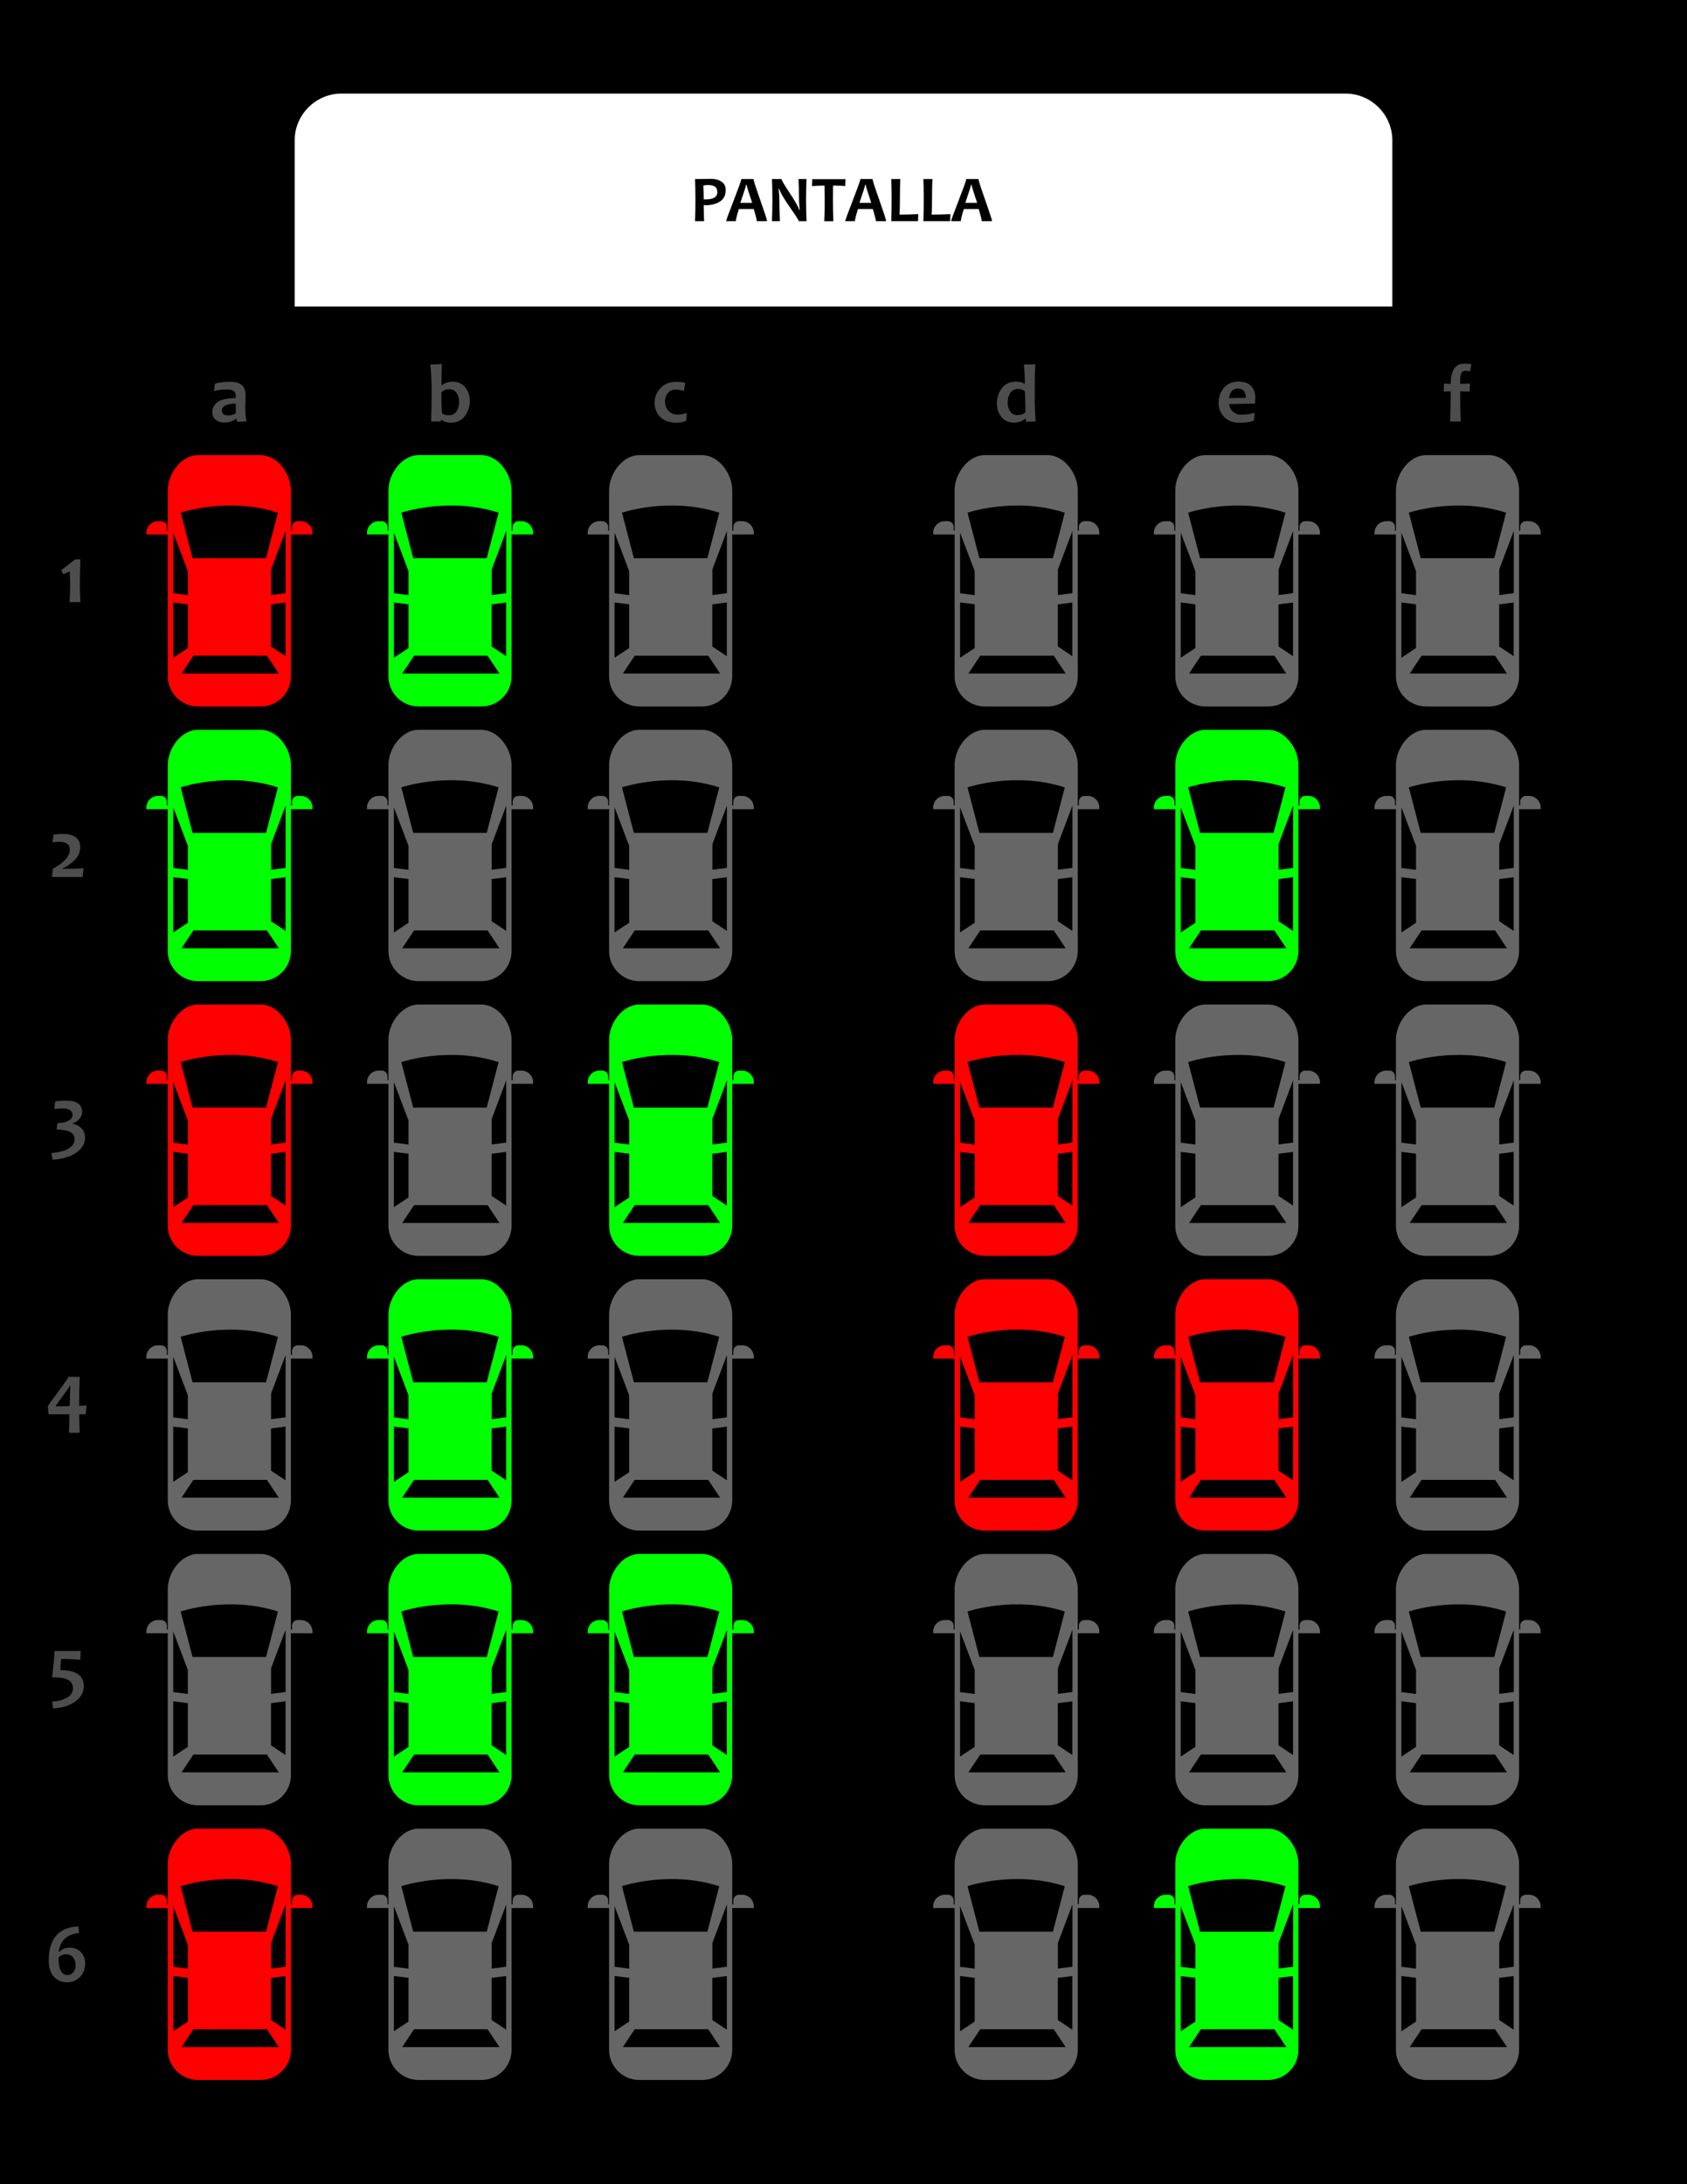 <?xml version="1.0" encoding="UTF-8"?>
<!DOCTYPE svg PUBLIC "-//W3C//DTD SVG 1.1//EN" "http://www.w3.org/Graphics/SVG/1.1/DTD/svg11.dtd">
<!-- Creator: CorelDRAW 2017 -->
<svg xmlns="http://www.w3.org/2000/svg" xml:space="preserve" width="215.9mm" height="279.4mm" version="1.1" style="shape-rendering:geometricPrecision; text-rendering:geometricPrecision; image-rendering:optimizeQuality; fill-rule:evenodd; clip-rule:evenodd"
viewBox="0 0 21590 27940"
 xmlns:xlink="http://www.w3.org/1999/xlink">
 <defs>
  <style type="text/css">
   <![CDATA[
    .fil0 {fill:black}
    .fil5 {fill:lime}
    .fil5:hover{fill:#79FC79}
    .fil1 {fill:white}
    .fil6 {fill:#666666}
    .fil6:hover{fill:#FFFFFF}
    .fil4 {fill:red}
    .fil4:hover{fill:#FF7F7F}
    .fil2 {fill:black;fill-rule:nonzero}
    .fil3 {fill:#4D4D4D;fill-rule:nonzero}
   ]]>
  </style>
 </defs>
 <g id="Capa_x0020_1">
  <rect id="Fondo" class="fil0" width="21590" height="27940"/>
  <path id="Marco_x0020_Pantalla_x0020_" class="fil1" d="M4371 1197l12848 0c330,0 600,270 600,600l0 2123 -14048 0 0 -2123c0,-330 270,-600 600,-600z"/>
  <path id="Texto_x0020_Pantalla" class="fil2" d="M9287 2432c0,66 -24,114 -73,146 -49,31 -109,47 -180,47 -13,0 -22,0 -28,-1 0,52 2,120 5,205l-116 0c4,-80 5,-173 5,-282 0,-99 -2,-185 -5,-257l72 0c10,0 30,0 59,-1 29,-1 54,-1 75,-1 52,0 97,12 133,36 36,24 54,60 54,108zm-107 23c0,-59 -39,-88 -117,-88 -19,0 -40,2 -62,6 3,52 5,111 5,177 7,0 15,1 24,1 101,0 151,-32 151,-95z"/>
  <path id="1" class="fil2" d="M9817 2829l-132 0c0,-18 -13,-70 -38,-155l-191 0c-26,84 -39,135 -39,155l-124 0c0,-11 32,-99 97,-265 64,-166 97,-257 97,-274l156 0c0,16 29,106 87,270 58,164 87,254 87,269zm-191 -234c-47,-142 -71,-219 -71,-231l-7 0c0,11 -24,88 -73,231l151 0z"/>
  <path id="2" class="fil2" d="M10324 2829l-102 0c0,-11 -38,-71 -114,-179 -79,-114 -125,-192 -136,-234l-7 0c7,60 10,115 10,164 0,68 2,151 6,249l-102 0c4,-86 6,-179 6,-282 0,-101 -2,-186 -6,-257l123 0c0,15 34,73 102,175 72,108 114,182 125,220l6 0c-7,-61 -10,-117 -10,-165 0,-75 -2,-151 -6,-230l103 0c-4,68 -6,154 -6,257 0,104 2,197 6,282z"/>
  <path id="3" class="fil2" d="M10820 2291l-3 89c-55,-4 -107,-6 -156,-6 -1,52 -1,110 -1,174 0,99 2,193 5,282l-116 0c4,-88 5,-181 5,-282 0,-63 -1,-121 -2,-174 -39,0 -92,2 -160,7l3 -89 424 0z"/>
  <path id="4" class="fil2" d="M11341 2829l-132 0c0,-18 -13,-70 -38,-155l-191 0c-26,84 -39,135 -39,155l-124 0c0,-11 32,-99 97,-265 64,-166 97,-257 97,-274l156 0c0,16 29,106 87,270 58,164 87,254 87,269zm-191 -234c-47,-142 -71,-219 -71,-231l-7 0c0,11 -24,88 -73,231l151 0z"/>
  <path id="5" class="fil2" d="M11752 2739l-3 90 -343 0c3,-75 5,-168 5,-282 0,-104 -2,-189 -5,-257l116 0c-3,63 -5,148 -5,257 0,83 -2,149 -5,198 76,0 156,-2 241,-6z"/>
  <path id="6" class="fil2" d="M12163 2739l-3 90 -343 0c3,-75 5,-168 5,-282 0,-104 -2,-189 -5,-257l116 0c-3,63 -5,148 -5,257 0,83 -2,149 -5,198 76,0 156,-2 241,-6z"/>
  <path id="7" class="fil2" d="M12696 2829l-132 0c0,-18 -13,-70 -38,-155l-191 0c-26,84 -39,135 -39,155l-124 0c0,-11 32,-99 97,-265 64,-166 97,-257 97,-274l156 0c0,16 29,106 87,270 58,164 87,254 87,269zm-191 -234c-47,-142 -71,-219 -71,-231l-7 0c0,11 -24,88 -73,231l151 0z"/>
  <path id="Letra_x0020_a" class="fil3" d="M3157 5391l-122 4c-6,-15 -8,-28 -8,-39l-7 0c-38,32 -89,49 -153,49 -43,0 -79,-12 -107,-36 -29,-24 -43,-56 -43,-95 0,-52 22,-95 66,-129 44,-34 122,-51 233,-53 1,-6 1,-12 1,-18 0,-37 -9,-62 -27,-74 -18,-12 -51,-18 -99,-18 -52,0 -103,7 -152,21l11 -95c47,-16 113,-24 198,-24 62,0 111,13 144,39 34,26 51,72 51,137 0,14 -1,41 -2,79 -1,38 -2,64 -2,77 0,71 5,130 17,175zm-138 -107c-2,-47 -3,-87 -3,-120 -117,0 -176,30 -176,89 0,41 26,61 78,61 41,0 74,-10 102,-30z"/>
  <path id="Letra_x0020_b" class="fil3" d="M6013 5125c0,75 -21,140 -64,197 -43,57 -101,85 -176,85 -55,0 -94,-12 -117,-35l-7 0 -10 20 -122 0c5,-121 7,-249 7,-384 0,-127 -6,-241 -17,-343l148 -8c-4,80 -5,171 -5,272l6 0c35,-31 82,-46 141,-46 66,0 119,24 157,72 39,48 58,104 58,170zm-137 13c0,-43 -11,-80 -33,-112 -22,-32 -52,-47 -90,-47 -47,0 -82,14 -104,42 0,118 2,207 8,266 22,17 50,25 84,25 46,0 80,-17 102,-51 22,-34 33,-75 33,-123z"/>
  <path id="Letra_x0020_c" class="fil3" d="M8791 5283l-9 99c-31,17 -74,25 -128,25 -89,0 -157,-25 -205,-74 -48,-50 -72,-109 -72,-179 0,-72 25,-135 75,-189 50,-54 118,-81 205,-81 42,0 80,5 113,14l-18 105c-32,-13 -67,-20 -106,-20 -42,0 -75,15 -99,44 -24,29 -36,66 -36,109 0,47 14,86 43,119 29,32 69,49 122,49 31,0 69,-7 114,-21z"/>
  <path id="Letra_x0020_d" class="fil3" d="M13253 5391l-122 4c-2,-12 -4,-25 -4,-38l-8 0c-38,33 -86,49 -145,49 -66,0 -119,-24 -158,-72 -39,-48 -58,-105 -58,-171 0,-76 21,-141 64,-197 42,-56 101,-84 177,-84 49,0 86,9 110,27l7 0c0,-81 -4,-163 -12,-245l146 -4c-5,80 -8,196 -8,346 0,153 4,281 11,384zm-130 -117c0,-110 -2,-201 -8,-273 -24,-17 -52,-25 -85,-25 -46,0 -79,17 -101,51 -22,34 -33,75 -33,124 0,43 11,81 32,112 21,32 51,47 89,47 51,0 86,-12 106,-37z"/>
  <path id="Letra_x0020_e" class="fil3" d="M16065 5094c0,17 -1,40 -3,69l-333 6c5,39 22,71 50,97 29,26 66,39 113,39 52,0 107,-8 165,-23l-10 100c-48,17 -107,26 -177,26 -89,0 -157,-25 -204,-75 -47,-50 -71,-110 -71,-180 0,-73 23,-137 67,-191 45,-54 107,-81 188,-81 73,0 127,20 163,59 36,40 53,91 53,155zm-121 -5c0,-79 -34,-119 -101,-119 -64,0 -103,41 -115,123l216 -4z"/>
  <path id="Letra_x0020_f" class="fil3" d="M18831 4659l-19 92c-20,-5 -40,-7 -61,-7 -25,0 -42,11 -51,34 -9,23 -14,67 -14,132 31,0 73,-1 127,-4l-4 103c-54,-2 -95,-3 -122,-3 0,130 2,259 8,386l-137 0c5,-126 8,-255 8,-386 -20,0 -50,1 -90,3l4 -102c37,2 65,4 86,4 0,-173 58,-260 175,-260 35,0 65,3 90,9z"/>
  <path id="numero_x0020_1" class="fil3" d="M1029 7702l-138 0c4,-89 6,-161 6,-215 0,-55 -1,-115 -4,-178l-83 36 -27 -50 181 -140 64 0c-4,142 -6,252 -6,331 0,53 2,124 6,215z"/>
  <path id="numero_x0020_2" class="fil3" d="M1069 11107l-11 111 -393 0 11 -104c146,-81 218,-162 218,-244 0,-68 -47,-102 -141,-102 -25,0 -52,2 -80,7l10 -96c30,-8 73,-11 128,-11 70,0 124,15 161,45 37,30 55,71 55,122 0,65 -24,120 -72,167 -48,47 -99,82 -153,106l0 7c76,0 165,-3 268,-8z"/>
  <path id="numero_x0020_3" class="fil3" d="M1089 14553c0,70 -33,131 -100,182 -76,59 -182,92 -317,100l-14 -86c91,-6 162,-24 215,-55 55,-32 82,-73 82,-122 0,-82 -77,-123 -231,-123l11 -83c57,0 103,-10 139,-29 36,-19 54,-44 54,-75 0,-55 -43,-83 -129,-83 -39,0 -73,3 -103,9l9 -96c24,-9 73,-13 148,-13 65,0 115,13 150,40 32,25 49,59 49,102 0,34 -12,65 -37,93 -22,26 -50,44 -82,54l0 8c46,8 83,28 112,59 29,32 43,71 43,118z"/>
  <path id="numero_x0020_4" class="fil3" d="M1107 17979l-11 112 -82 0c0,64 2,143 6,237l-137 0c3,-87 5,-166 5,-237l-266 0 -11 -98c0,-6 44,-69 133,-189 89,-120 133,-184 134,-192l142 0c-5,116 -7,240 -7,371 31,0 62,-2 93,-5zm-206 -254l-7 0c0,7 -29,51 -89,131 -59,80 -89,122 -89,127l0 7c44,0 102,-1 176,-3 2,-96 5,-184 9,-262z"/>
  <path id="numero_x0020_5" class="fil3" d="M1072 21573c0,71 -33,133 -99,185 -73,57 -170,89 -293,95l-14 -85c84,-7 150,-25 197,-55 47,-30 71,-69 71,-116 0,-50 -21,-86 -62,-108 -41,-22 -110,-33 -206,-33 20,-161 31,-273 31,-337l336 0 -5 113c-66,-7 -147,-11 -244,-11 -8,50 -11,97 -11,143 201,0 301,70 301,210z"/>
  <path id="numero_x0020_6" class="fil3" d="M1090 25119c0,63 -20,117 -59,162 -44,50 -102,76 -174,76 -65,0 -118,-21 -160,-63 -49,-49 -73,-121 -73,-215 0,-279 126,-425 379,-437l10 84c-157,17 -244,98 -261,242l8 0c29,-35 73,-53 133,-53 63,0 112,21 148,63 33,38 49,85 49,141zm-123 18c0,-38 -10,-69 -29,-95 -22,-29 -54,-43 -93,-43 -39,0 -71,14 -96,43 0,149 38,223 113,223 33,0 59,-13 79,-40 18,-24 27,-53 27,-88z"/>
  <path id="Carro_x0020_1" class="fil4" d="M3337 5822l-804 0c-213,0 -386,237 -386,450l0 517 -12 0 0 -48c0,-41 -33,-74 -74,-74l-39 0c-82,0 -149,67 -149,149l0 21 262 0 12 0 0 1814c0,213 173,386 386,386l804 0c213,0 386,-173 386,-386l0 -1814 14 0 262 0 0 -21c0,-82 -67,-149 -149,-149l-39 0c-41,0 -74,33 -74,74l0 48 -14 0 0 -517c0,-213 -173,-450 -386,-450zm318 969l0 797 -186 24 0 -328 186 -493zm-98 -233c-69,267 -152,582 -152,582l-941 0 -152 -582c0,0 607,-206 1244,0zm-1153 748l0 307 -187 -24 0 -776 187 493zm-187 1109l0 -708 187 23 0 560 -187 124zm106 201l152 -228 941 0 152 228 -1244 0zm1145 -347l0 -538 186 -24 0 687 -186 -124z"/>
  <path id="Carro_x0020_2" class="fil5" d="M6161 5822l-804 0c-213,0 -386,237 -386,450l0 517 -12 0 0 -48c0,-41 -33,-74 -74,-74l-39 0c-82,0 -149,67 -149,149l0 21 262 0 12 0 0 1814c0,213 173,386 386,386l804 0c213,0 386,-173 386,-386l0 -1814 14 0 262 0 0 -21c0,-82 -67,-149 -149,-149l-39 0c-41,0 -74,33 -74,74l0 48 -14 0 0 -517c0,-213 -173,-450 -386,-450zm318 969l0 797 -186 24 0 -328 186 -493zm-98 -233c-69,267 -152,582 -152,582l-941 0 -152 -582c0,0 607,-206 1244,0zm-1153 748l0 307 -187 -24 0 -776 187 493zm-187 1109l0 -708 187 23 0 560 -187 124zm106 201l152 -228 941 0 152 228 -1244 0zm1145 -347l0 -538 186 -24 0 687 -186 -124z"/>
  <path id="Carro_x0020_3" class="fil6" d="M8985 5822l-804 0c-213,0 -386,237 -386,450l0 517 -12 0 0 -48c0,-41 -33,-74 -74,-74l-39 0c-82,0 -149,67 -149,149l0 21 262 0 12 0 0 1814c0,213 173,386 386,386l804 0c213,0 386,-173 386,-386l0 -1814 14 0 262 0 0 -21c0,-82 -67,-149 -149,-149l-39 0c-41,0 -74,33 -74,74l0 48 -14 0 0 -517c0,-213 -173,-450 -386,-450zm318 969l0 797 -186 24 0 -328 186 -493zm-98 -233c-69,267 -152,582 -152,582l-941 0 -152 -582c0,0 607,-206 1244,0zm-1153 748l0 307 -187 -24 0 -776 187 493zm-187 1109l0 -708 187 23 0 560 -187 124zm106 201l152 -228 941 0 152 228 -1244 0zm1145 -347l0 -538 186 -24 0 687 -186 -124z"/>
  <path id="Carro_x0020_4" class="fil6" d="M13407 5822l-804 0c-213,0 -386,237 -386,450l0 517 -12 0 0 -48c0,-41 -33,-74 -74,-74l-39 0c-82,0 -149,67 -149,149l0 21 262 0 12 0 0 1814c0,213 173,386 386,386l804 0c213,0 386,-173 386,-386l0 -1814 14 0 262 0 0 -21c0,-82 -67,-149 -149,-149l-39 0c-41,0 -74,33 -74,74l0 48 -14 0 0 -517c0,-213 -173,-450 -386,-450zm318 969l0 797 -186 24 0 -328 186 -493zm-98 -233c-69,267 -152,582 -152,582l-941 0 -152 -582c0,0 607,-206 1244,0zm-1153 748l0 307 -187 -24 0 -776 187 493zm-187 1109l0 -708 187 23 0 560 -187 124zm106 201l152 -228 941 0 152 228 -1244 0zm1145 -347l0 -538 186 -24 0 687 -186 -124z"/>
  <path id="Carro_x0020_5" class="fil6" d="M16231 5822l-804 0c-213,0 -386,237 -386,450l0 517 -12 0 0 -48c0,-41 -33,-74 -74,-74l-39 0c-82,0 -149,67 -149,149l0 21 262 0 12 0 0 1814c0,213 173,386 386,386l804 0c213,0 386,-173 386,-386l0 -1814 14 0 262 0 0 -21c0,-82 -67,-149 -149,-149l-39 0c-41,0 -74,33 -74,74l0 48 -14 0 0 -517c0,-213 -173,-450 -386,-450zm318 969l0 797 -186 24 0 -328 186 -493zm-98 -233c-69,267 -152,582 -152,582l-941 0 -152 -582c0,0 607,-206 1244,0zm-1153 748l0 307 -187 -24 0 -776 187 493zm-187 1109l0 -708 187 23 0 560 -187 124zm106 201l152 -228 941 0 152 228 -1244 0zm1145 -347l0 -538 186 -24 0 687 -186 -124z"/>
  <path id="Carro_x0020_6" class="fil6" d="M19055 5822l-804 0c-213,0 -386,237 -386,450l0 517 -12 0 0 -48c0,-41 -33,-74 -74,-74l-39 0c-82,0 -149,67 -149,149l0 21 262 0 12 0 0 1814c0,213 173,386 386,386l804 0c213,0 386,-173 386,-386l0 -1814 14 0 262 0 0 -21c0,-82 -67,-149 -149,-149l-39 0c-41,0 -74,33 -74,74l0 48 -14 0 0 -517c0,-213 -173,-450 -386,-450zm318 969l0 797 -186 24 0 -328 186 -493zm-98 -233c-69,267 -152,582 -152,582l-941 0 -152 -582c0,0 607,-206 1244,0zm-1153 748l0 307 -187 -24 0 -776 187 493zm-187 1109l0 -708 187 23 0 560 -187 124zm106 201l152 -228 941 0 152 228 -1244 0zm1145 -347l0 -538 186 -24 0 687 -186 -124z"/>
  <path id="Carro_x0020_7" class="fil5" d="M3337 9336l-804 0c-213,0 -386,237 -386,450l0 517 -12 0 0 -48c0,-41 -33,-74 -74,-74l-39 0c-82,0 -149,67 -149,149l0 21 262 0 12 0 0 1814c0,213 173,386 386,386l804 0c213,0 386,-173 386,-386l0 -1814 14 0 262 0 0 -21c0,-82 -67,-149 -149,-149l-39 0c-41,0 -74,33 -74,74l0 48 -14 0 0 -517c0,-213 -173,-450 -386,-450zm318 969l0 797 -186 24 0 -328 186 -493zm-98 -233c-69,267 -152,582 -152,582l-941 0 -152 -582c0,0 607,-206 1244,0zm-1153 748l0 307 -187 -24 0 -776 187 493zm-187 1109l0 -708 187 23 0 560 -187 124zm106 201l152 -228 941 0 152 228 -1244 0zm1145 -347l0 -538 186 -24 0 687 -186 -124z"/>
  <path id="Carro_x0020_8" class="fil6" d="M6161 9336l-804 0c-213,0 -386,237 -386,450l0 517 -12 0 0 -48c0,-41 -33,-74 -74,-74l-39 0c-82,0 -149,67 -149,149l0 21 262 0 12 0 0 1814c0,213 173,386 386,386l804 0c213,0 386,-173 386,-386l0 -1814 14 0 262 0 0 -21c0,-82 -67,-149 -149,-149l-39 0c-41,0 -74,33 -74,74l0 48 -14 0 0 -517c0,-213 -173,-450 -386,-450zm318 969l0 797 -186 24 0 -328 186 -493zm-98 -233c-69,267 -152,582 -152,582l-941 0 -152 -582c0,0 607,-206 1244,0zm-1153 748l0 307 -187 -24 0 -776 187 493zm-187 1109l0 -708 187 23 0 560 -187 124zm106 201l152 -228 941 0 152 228 -1244 0zm1145 -347l0 -538 186 -24 0 687 -186 -124z"/>
  <path id="Carro_x0020_9" class="fil6" d="M8985 9336l-804 0c-213,0 -386,237 -386,450l0 517 -12 0 0 -48c0,-41 -33,-74 -74,-74l-39 0c-82,0 -149,67 -149,149l0 21 262 0 12 0 0 1814c0,213 173,386 386,386l804 0c213,0 386,-173 386,-386l0 -1814 14 0 262 0 0 -21c0,-82 -67,-149 -149,-149l-39 0c-41,0 -74,33 -74,74l0 48 -14 0 0 -517c0,-213 -173,-450 -386,-450zm318 969l0 797 -186 24 0 -328 186 -493zm-98 -233c-69,267 -152,582 -152,582l-941 0 -152 -582c0,0 607,-206 1244,0zm-1153 748l0 307 -187 -24 0 -776 187 493zm-187 1109l0 -708 187 23 0 560 -187 124zm106 201l152 -228 941 0 152 228 -1244 0zm1145 -347l0 -538 186 -24 0 687 -186 -124z"/>
  <path id="Carro_x0020_10" class="fil6" d="M13407 9336l-804 0c-213,0 -386,237 -386,450l0 517 -12 0 0 -48c0,-41 -33,-74 -74,-74l-39 0c-82,0 -149,67 -149,149l0 21 262 0 12 0 0 1814c0,213 173,386 386,386l804 0c213,0 386,-173 386,-386l0 -1814 14 0 262 0 0 -21c0,-82 -67,-149 -149,-149l-39 0c-41,0 -74,33 -74,74l0 48 -14 0 0 -517c0,-213 -173,-450 -386,-450zm318 969l0 797 -186 24 0 -328 186 -493zm-98 -233c-69,267 -152,582 -152,582l-941 0 -152 -582c0,0 607,-206 1244,0zm-1153 748l0 307 -187 -24 0 -776 187 493zm-187 1109l0 -708 187 23 0 560 -187 124zm106 201l152 -228 941 0 152 228 -1244 0zm1145 -347l0 -538 186 -24 0 687 -186 -124z"/>
  <path id="Carro_x0020_11" class="fil5" d="M16231 9336l-804 0c-213,0 -386,237 -386,450l0 517 -12 0 0 -48c0,-41 -33,-74 -74,-74l-39 0c-82,0 -149,67 -149,149l0 21 262 0 12 0 0 1814c0,213 173,386 386,386l804 0c213,0 386,-173 386,-386l0 -1814 14 0 262 0 0 -21c0,-82 -67,-149 -149,-149l-39 0c-41,0 -74,33 -74,74l0 48 -14 0 0 -517c0,-213 -173,-450 -386,-450zm318 969l0 797 -186 24 0 -328 186 -493zm-98 -233c-69,267 -152,582 -152,582l-941 0 -152 -582c0,0 607,-206 1244,0zm-1153 748l0 307 -187 -24 0 -776 187 493zm-187 1109l0 -708 187 23 0 560 -187 124zm106 201l152 -228 941 0 152 228 -1244 0zm1145 -347l0 -538 186 -24 0 687 -186 -124z"/>
  <path id="Carro_x0020_12" class="fil6" d="M19055 9336l-804 0c-213,0 -386,237 -386,450l0 517 -12 0 0 -48c0,-41 -33,-74 -74,-74l-39 0c-82,0 -149,67 -149,149l0 21 262 0 12 0 0 1814c0,213 173,386 386,386l804 0c213,0 386,-173 386,-386l0 -1814 14 0 262 0 0 -21c0,-82 -67,-149 -149,-149l-39 0c-41,0 -74,33 -74,74l0 48 -14 0 0 -517c0,-213 -173,-450 -386,-450zm318 969l0 797 -186 24 0 -328 186 -493zm-98 -233c-69,267 -152,582 -152,582l-941 0 -152 -582c0,0 607,-206 1244,0zm-1153 748l0 307 -187 -24 0 -776 187 493zm-187 1109l0 -708 187 23 0 560 -187 124zm106 201l152 -228 941 0 152 228 -1244 0zm1145 -347l0 -538 186 -24 0 687 -186 -124z"/>
  <path id="Carro_x0020_13" class="fil4" d="M3337 12850l-804 0c-213,0 -386,237 -386,450l0 517 -12 0 0 -48c0,-41 -33,-74 -74,-74l-39 0c-82,0 -149,67 -149,149l0 21 262 0 12 0 0 1814c0,213 173,386 386,386l804 0c213,0 386,-173 386,-386l0 -1814 14 0 262 0 0 -21c0,-82 -67,-149 -149,-149l-39 0c-41,0 -74,33 -74,74l0 48 -14 0 0 -517c0,-213 -173,-450 -386,-450zm318 969l0 797 -186 24 0 -328 186 -493zm-98 -233c-69,267 -152,582 -152,582l-941 0 -152 -582c0,0 607,-206 1244,0zm-1153 748l0 307 -187 -24 0 -776 187 493zm-187 1109l0 -708 187 23 0 560 -187 124zm106 201l152 -228 941 0 152 228 -1244 0zm1145 -347l0 -538 186 -24 0 687 -186 -124z"/>
  <path id="Carro_x0020_14" class="fil6" d="M6161 12850l-804 0c-213,0 -386,237 -386,450l0 517 -12 0 0 -48c0,-41 -33,-74 -74,-74l-39 0c-82,0 -149,67 -149,149l0 21 262 0 12 0 0 1814c0,213 173,386 386,386l804 0c213,0 386,-173 386,-386l0 -1814 14 0 262 0 0 -21c0,-82 -67,-149 -149,-149l-39 0c-41,0 -74,33 -74,74l0 48 -14 0 0 -517c0,-213 -173,-450 -386,-450zm318 969l0 797 -186 24 0 -328 186 -493zm-98 -233c-69,267 -152,582 -152,582l-941 0 -152 -582c0,0 607,-206 1244,0zm-1153 748l0 307 -187 -24 0 -776 187 493zm-187 1109l0 -708 187 23 0 560 -187 124zm106 201l152 -228 941 0 152 228 -1244 0zm1145 -347l0 -538 186 -24 0 687 -186 -124z"/>
  <path id="Carro_x0020_15" class="fil5" d="M8985 12850l-804 0c-213,0 -386,237 -386,450l0 517 -12 0 0 -48c0,-41 -33,-74 -74,-74l-39 0c-82,0 -149,67 -149,149l0 21 262 0 12 0 0 1814c0,213 173,386 386,386l804 0c213,0 386,-173 386,-386l0 -1814 14 0 262 0 0 -21c0,-82 -67,-149 -149,-149l-39 0c-41,0 -74,33 -74,74l0 48 -14 0 0 -517c0,-213 -173,-450 -386,-450zm318 969l0 797 -186 24 0 -328 186 -493zm-98 -233c-69,267 -152,582 -152,582l-941 0 -152 -582c0,0 607,-206 1244,0zm-1153 748l0 307 -187 -24 0 -776 187 493zm-187 1109l0 -708 187 23 0 560 -187 124zm106 201l152 -228 941 0 152 228 -1244 0zm1145 -347l0 -538 186 -24 0 687 -186 -124z"/>
  <path id="Carro_x0020_16" class="fil4" d="M13407 12850l-804 0c-213,0 -386,237 -386,450l0 517 -12 0 0 -48c0,-41 -33,-74 -74,-74l-39 0c-82,0 -149,67 -149,149l0 21 262 0 12 0 0 1814c0,213 173,386 386,386l804 0c213,0 386,-173 386,-386l0 -1814 14 0 262 0 0 -21c0,-82 -67,-149 -149,-149l-39 0c-41,0 -74,33 -74,74l0 48 -14 0 0 -517c0,-213 -173,-450 -386,-450zm318 969l0 797 -186 24 0 -328 186 -493zm-98 -233c-69,267 -152,582 -152,582l-941 0 -152 -582c0,0 607,-206 1244,0zm-1153 748l0 307 -187 -24 0 -776 187 493zm-187 1109l0 -708 187 23 0 560 -187 124zm106 201l152 -228 941 0 152 228 -1244 0zm1145 -347l0 -538 186 -24 0 687 -186 -124z"/>
  <path id="Carro_x0020_17" class="fil6" d="M16231 12850l-804 0c-213,0 -386,237 -386,450l0 517 -12 0 0 -48c0,-41 -33,-74 -74,-74l-39 0c-82,0 -149,67 -149,149l0 21 262 0 12 0 0 1814c0,213 173,386 386,386l804 0c213,0 386,-173 386,-386l0 -1814 14 0 262 0 0 -21c0,-82 -67,-149 -149,-149l-39 0c-41,0 -74,33 -74,74l0 48 -14 0 0 -517c0,-213 -173,-450 -386,-450zm318 969l0 797 -186 24 0 -328 186 -493zm-98 -233c-69,267 -152,582 -152,582l-941 0 -152 -582c0,0 607,-206 1244,0zm-1153 748l0 307 -187 -24 0 -776 187 493zm-187 1109l0 -708 187 23 0 560 -187 124zm106 201l152 -228 941 0 152 228 -1244 0zm1145 -347l0 -538 186 -24 0 687 -186 -124z"/>
  <path id="Carro_x0020_18" class="fil6" d="M19055 12850l-804 0c-213,0 -386,237 -386,450l0 517 -12 0 0 -48c0,-41 -33,-74 -74,-74l-39 0c-82,0 -149,67 -149,149l0 21 262 0 12 0 0 1814c0,213 173,386 386,386l804 0c213,0 386,-173 386,-386l0 -1814 14 0 262 0 0 -21c0,-82 -67,-149 -149,-149l-39 0c-41,0 -74,33 -74,74l0 48 -14 0 0 -517c0,-213 -173,-450 -386,-450zm318 969l0 797 -186 24 0 -328 186 -493zm-98 -233c-69,267 -152,582 -152,582l-941 0 -152 -582c0,0 607,-206 1244,0zm-1153 748l0 307 -187 -24 0 -776 187 493zm-187 1109l0 -708 187 23 0 560 -187 124zm106 201l152 -228 941 0 152 228 -1244 0zm1145 -347l0 -538 186 -24 0 687 -186 -124z"/>
  <path id="Carro_x0020_19" class="fil6" d="M3337 16364l-804 0c-213,0 -386,237 -386,450l0 517 -12 0 0 -48c0,-41 -33,-74 -74,-74l-39 0c-82,0 -149,67 -149,149l0 21 262 0 12 0 0 1814c0,213 173,386 386,386l804 0c213,0 386,-173 386,-386l0 -1814 14 0 262 0 0 -21c0,-82 -67,-149 -149,-149l-39 0c-41,0 -74,33 -74,74l0 48 -14 0 0 -517c0,-213 -173,-450 -386,-450zm318 969l0 797 -186 24 0 -328 186 -493zm-98 -233c-69,267 -152,582 -152,582l-941 0 -152 -582c0,0 607,-206 1244,0zm-1153 748l0 307 -187 -24 0 -776 187 493zm-187 1109l0 -708 187 23 0 560 -187 124zm106 201l152 -228 941 0 152 228 -1244 0zm1145 -347l0 -538 186 -24 0 687 -186 -124z"/>
  <path id="Carro_x0020_20" class="fil5" d="M6161 16364l-804 0c-213,0 -386,237 -386,450l0 517 -12 0 0 -48c0,-41 -33,-74 -74,-74l-39 0c-82,0 -149,67 -149,149l0 21 262 0 12 0 0 1814c0,213 173,386 386,386l804 0c213,0 386,-173 386,-386l0 -1814 14 0 262 0 0 -21c0,-82 -67,-149 -149,-149l-39 0c-41,0 -74,33 -74,74l0 48 -14 0 0 -517c0,-213 -173,-450 -386,-450zm318 969l0 797 -186 24 0 -328 186 -493zm-98 -233c-69,267 -152,582 -152,582l-941 0 -152 -582c0,0 607,-206 1244,0zm-1153 748l0 307 -187 -24 0 -776 187 493zm-187 1109l0 -708 187 23 0 560 -187 124zm106 201l152 -228 941 0 152 228 -1244 0zm1145 -347l0 -538 186 -24 0 687 -186 -124z"/>
  <path id="Carro_x0020_21" class="fil6" d="M8985 16364l-804 0c-213,0 -386,237 -386,450l0 517 -12 0 0 -48c0,-41 -33,-74 -74,-74l-39 0c-82,0 -149,67 -149,149l0 21 262 0 12 0 0 1814c0,213 173,386 386,386l804 0c213,0 386,-173 386,-386l0 -1814 14 0 262 0 0 -21c0,-82 -67,-149 -149,-149l-39 0c-41,0 -74,33 -74,74l0 48 -14 0 0 -517c0,-213 -173,-450 -386,-450zm318 969l0 797 -186 24 0 -328 186 -493zm-98 -233c-69,267 -152,582 -152,582l-941 0 -152 -582c0,0 607,-206 1244,0zm-1153 748l0 307 -187 -24 0 -776 187 493zm-187 1109l0 -708 187 23 0 560 -187 124zm106 201l152 -228 941 0 152 228 -1244 0zm1145 -347l0 -538 186 -24 0 687 -186 -124z"/>
  <path id="Carro_x0020_22" class="fil4" d="M13407 16364l-804 0c-213,0 -386,237 -386,450l0 517 -12 0 0 -48c0,-41 -33,-74 -74,-74l-39 0c-82,0 -149,67 -149,149l0 21 262 0 12 0 0 1814c0,213 173,386 386,386l804 0c213,0 386,-173 386,-386l0 -1814 14 0 262 0 0 -21c0,-82 -67,-149 -149,-149l-39 0c-41,0 -74,33 -74,74l0 48 -14 0 0 -517c0,-213 -173,-450 -386,-450zm318 969l0 797 -186 24 0 -328 186 -493zm-98 -233c-69,267 -152,582 -152,582l-941 0 -152 -582c0,0 607,-206 1244,0zm-1153 748l0 307 -187 -24 0 -776 187 493zm-187 1109l0 -708 187 23 0 560 -187 124zm106 201l152 -228 941 0 152 228 -1244 0zm1145 -347l0 -538 186 -24 0 687 -186 -124z"/>
  <path id="Carro_x0020_23" class="fil4" d="M16231 16364l-804 0c-213,0 -386,237 -386,450l0 517 -12 0 0 -48c0,-41 -33,-74 -74,-74l-39 0c-82,0 -149,67 -149,149l0 21 262 0 12 0 0 1814c0,213 173,386 386,386l804 0c213,0 386,-173 386,-386l0 -1814 14 0 262 0 0 -21c0,-82 -67,-149 -149,-149l-39 0c-41,0 -74,33 -74,74l0 48 -14 0 0 -517c0,-213 -173,-450 -386,-450zm318 969l0 797 -186 24 0 -328 186 -493zm-98 -233c-69,267 -152,582 -152,582l-941 0 -152 -582c0,0 607,-206 1244,0zm-1153 748l0 307 -187 -24 0 -776 187 493zm-187 1109l0 -708 187 23 0 560 -187 124zm106 201l152 -228 941 0 152 228 -1244 0zm1145 -347l0 -538 186 -24 0 687 -186 -124z"/>
  <path id="Carro_x0020_24" class="fil6" d="M19055 16364l-804 0c-213,0 -386,237 -386,450l0 517 -12 0 0 -48c0,-41 -33,-74 -74,-74l-39 0c-82,0 -149,67 -149,149l0 21 262 0 12 0 0 1814c0,213 173,386 386,386l804 0c213,0 386,-173 386,-386l0 -1814 14 0 262 0 0 -21c0,-82 -67,-149 -149,-149l-39 0c-41,0 -74,33 -74,74l0 48 -14 0 0 -517c0,-213 -173,-450 -386,-450zm318 969l0 797 -186 24 0 -328 186 -493zm-98 -233c-69,267 -152,582 -152,582l-941 0 -152 -582c0,0 607,-206 1244,0zm-1153 748l0 307 -187 -24 0 -776 187 493zm-187 1109l0 -708 187 23 0 560 -187 124zm106 201l152 -228 941 0 152 228 -1244 0zm1145 -347l0 -538 186 -24 0 687 -186 -124z"/>
  <path id="Carro_x0020_25" class="fil6" d="M3337 19878l-804 0c-213,0 -386,237 -386,450l0 517 -12 0 0 -48c0,-41 -33,-74 -74,-74l-39 0c-82,0 -149,67 -149,149l0 21 262 0 12 0 0 1814c0,213 173,386 386,386l804 0c213,0 386,-173 386,-386l0 -1814 14 0 262 0 0 -21c0,-82 -67,-149 -149,-149l-39 0c-41,0 -74,33 -74,74l0 48 -14 0 0 -517c0,-213 -173,-450 -386,-450zm318 969l0 797 -186 24 0 -328 186 -493zm-98 -233c-69,267 -152,582 -152,582l-941 0 -152 -582c0,0 607,-206 1244,0zm-1153 748l0 307 -187 -24 0 -776 187 493zm-187 1109l0 -708 187 23 0 560 -187 124zm106 201l152 -228 941 0 152 228 -1244 0zm1145 -347l0 -538 186 -24 0 687 -186 -124z"/>
  <path id="Carro_x0020_26" class="fil5" d="M6161 19878l-804 0c-213,0 -386,237 -386,450l0 517 -12 0 0 -48c0,-41 -33,-74 -74,-74l-39 0c-82,0 -149,67 -149,149l0 21 262 0 12 0 0 1814c0,213 173,386 386,386l804 0c213,0 386,-173 386,-386l0 -1814 14 0 262 0 0 -21c0,-82 -67,-149 -149,-149l-39 0c-41,0 -74,33 -74,74l0 48 -14 0 0 -517c0,-213 -173,-450 -386,-450zm318 969l0 797 -186 24 0 -328 186 -493zm-98 -233c-69,267 -152,582 -152,582l-941 0 -152 -582c0,0 607,-206 1244,0zm-1153 748l0 307 -187 -24 0 -776 187 493zm-187 1109l0 -708 187 23 0 560 -187 124zm106 201l152 -228 941 0 152 228 -1244 0zm1145 -347l0 -538 186 -24 0 687 -186 -124z"/>
  <path id="Carro_x0020_27" class="fil5" d="M8985 19878l-804 0c-213,0 -386,237 -386,450l0 517 -12 0 0 -48c0,-41 -33,-74 -74,-74l-39 0c-82,0 -149,67 -149,149l0 21 262 0 12 0 0 1814c0,213 173,386 386,386l804 0c213,0 386,-173 386,-386l0 -1814 14 0 262 0 0 -21c0,-82 -67,-149 -149,-149l-39 0c-41,0 -74,33 -74,74l0 48 -14 0 0 -517c0,-213 -173,-450 -386,-450zm318 969l0 797 -186 24 0 -328 186 -493zm-98 -233c-69,267 -152,582 -152,582l-941 0 -152 -582c0,0 607,-206 1244,0zm-1153 748l0 307 -187 -24 0 -776 187 493zm-187 1109l0 -708 187 23 0 560 -187 124zm106 201l152 -228 941 0 152 228 -1244 0zm1145 -347l0 -538 186 -24 0 687 -186 -124z"/>
  <path id="Carro_x0020_28" class="fil6" d="M13407 19878l-804 0c-213,0 -386,237 -386,450l0 517 -12 0 0 -48c0,-41 -33,-74 -74,-74l-39 0c-82,0 -149,67 -149,149l0 21 262 0 12 0 0 1814c0,213 173,386 386,386l804 0c213,0 386,-173 386,-386l0 -1814 14 0 262 0 0 -21c0,-82 -67,-149 -149,-149l-39 0c-41,0 -74,33 -74,74l0 48 -14 0 0 -517c0,-213 -173,-450 -386,-450zm318 969l0 797 -186 24 0 -328 186 -493zm-98 -233c-69,267 -152,582 -152,582l-941 0 -152 -582c0,0 607,-206 1244,0zm-1153 748l0 307 -187 -24 0 -776 187 493zm-187 1109l0 -708 187 23 0 560 -187 124zm106 201l152 -228 941 0 152 228 -1244 0zm1145 -347l0 -538 186 -24 0 687 -186 -124z"/>
  <path id="Carro_x0020_29" class="fil6" d="M16231 19878l-804 0c-213,0 -386,237 -386,450l0 517 -12 0 0 -48c0,-41 -33,-74 -74,-74l-39 0c-82,0 -149,67 -149,149l0 21 262 0 12 0 0 1814c0,213 173,386 386,386l804 0c213,0 386,-173 386,-386l0 -1814 14 0 262 0 0 -21c0,-82 -67,-149 -149,-149l-39 0c-41,0 -74,33 -74,74l0 48 -14 0 0 -517c0,-213 -173,-450 -386,-450zm318 969l0 797 -186 24 0 -328 186 -493zm-98 -233c-69,267 -152,582 -152,582l-941 0 -152 -582c0,0 607,-206 1244,0zm-1153 748l0 307 -187 -24 0 -776 187 493zm-187 1109l0 -708 187 23 0 560 -187 124zm106 201l152 -228 941 0 152 228 -1244 0zm1145 -347l0 -538 186 -24 0 687 -186 -124z"/>
  <path id="Carro_x0020_30" class="fil6" d="M19055 19878l-804 0c-213,0 -386,237 -386,450l0 517 -12 0 0 -48c0,-41 -33,-74 -74,-74l-39 0c-82,0 -149,67 -149,149l0 21 262 0 12 0 0 1814c0,213 173,386 386,386l804 0c213,0 386,-173 386,-386l0 -1814 14 0 262 0 0 -21c0,-82 -67,-149 -149,-149l-39 0c-41,0 -74,33 -74,74l0 48 -14 0 0 -517c0,-213 -173,-450 -386,-450zm318 969l0 797 -186 24 0 -328 186 -493zm-98 -233c-69,267 -152,582 -152,582l-941 0 -152 -582c0,0 607,-206 1244,0zm-1153 748l0 307 -187 -24 0 -776 187 493zm-187 1109l0 -708 187 23 0 560 -187 124zm106 201l152 -228 941 0 152 228 -1244 0zm1145 -347l0 -538 186 -24 0 687 -186 -124z"/>
  <path id="Carro_x0020_31" class="fil4" d="M3337 23392l-804 0c-213,0 -386,237 -386,450l0 517 -12 0 0 -48c0,-41 -33,-74 -74,-74l-39 0c-82,0 -149,67 -149,149l0 21 262 0 12 0 0 1814c0,213 173,386 386,386l804 0c213,0 386,-173 386,-386l0 -1814 14 0 262 0 0 -21c0,-82 -67,-149 -149,-149l-39 0c-41,0 -74,33 -74,74l0 48 -14 0 0 -517c0,-213 -173,-450 -386,-450zm318 969l0 797 -186 24 0 -328 186 -493zm-98 -233c-69,267 -152,582 -152,582l-941 0 -152 -582c0,0 607,-206 1244,0zm-1153 748l0 307 -187 -24 0 -776 187 493zm-187 1109l0 -708 187 23 0 560 -187 124zm106 201l152 -228 941 0 152 228 -1244 0zm1145 -347l0 -538 186 -24 0 687 -186 -124z"/>
  <path id="Carro_x0020_32" class="fil6" d="M6161 23392l-804 0c-213,0 -386,237 -386,450l0 517 -12 0 0 -48c0,-41 -33,-74 -74,-74l-39 0c-82,0 -149,67 -149,149l0 21 262 0 12 0 0 1814c0,213 173,386 386,386l804 0c213,0 386,-173 386,-386l0 -1814 14 0 262 0 0 -21c0,-82 -67,-149 -149,-149l-39 0c-41,0 -74,33 -74,74l0 48 -14 0 0 -517c0,-213 -173,-450 -386,-450zm318 969l0 797 -186 24 0 -328 186 -493zm-98 -233c-69,267 -152,582 -152,582l-941 0 -152 -582c0,0 607,-206 1244,0zm-1153 748l0 307 -187 -24 0 -776 187 493zm-187 1109l0 -708 187 23 0 560 -187 124zm106 201l152 -228 941 0 152 228 -1244 0zm1145 -347l0 -538 186 -24 0 687 -186 -124z"/>
  <path id="Carro_x0020_33" class="fil6" d="M8985 23392l-804 0c-213,0 -386,237 -386,450l0 517 -12 0 0 -48c0,-41 -33,-74 -74,-74l-39 0c-82,0 -149,67 -149,149l0 21 262 0 12 0 0 1814c0,213 173,386 386,386l804 0c213,0 386,-173 386,-386l0 -1814 14 0 262 0 0 -21c0,-82 -67,-149 -149,-149l-39 0c-41,0 -74,33 -74,74l0 48 -14 0 0 -517c0,-213 -173,-450 -386,-450zm318 969l0 797 -186 24 0 -328 186 -493zm-98 -233c-69,267 -152,582 -152,582l-941 0 -152 -582c0,0 607,-206 1244,0zm-1153 748l0 307 -187 -24 0 -776 187 493zm-187 1109l0 -708 187 23 0 560 -187 124zm106 201l152 -228 941 0 152 228 -1244 0zm1145 -347l0 -538 186 -24 0 687 -186 -124z"/>
  <path id="Carro_x0020_34" class="fil6" d="M13407 23392l-804 0c-213,0 -386,237 -386,450l0 517 -12 0 0 -48c0,-41 -33,-74 -74,-74l-39 0c-82,0 -149,67 -149,149l0 21 262 0 12 0 0 1814c0,213 173,386 386,386l804 0c213,0 386,-173 386,-386l0 -1814 14 0 262 0 0 -21c0,-82 -67,-149 -149,-149l-39 0c-41,0 -74,33 -74,74l0 48 -14 0 0 -517c0,-213 -173,-450 -386,-450zm318 969l0 797 -186 24 0 -328 186 -493zm-98 -233c-69,267 -152,582 -152,582l-941 0 -152 -582c0,0 607,-206 1244,0zm-1153 748l0 307 -187 -24 0 -776 187 493zm-187 1109l0 -708 187 23 0 560 -187 124zm106 201l152 -228 941 0 152 228 -1244 0zm1145 -347l0 -538 186 -24 0 687 -186 -124z"/>
  <path id="Carro_x0020_35_x0020_" class="fil5" d="M16231 23392l-804 0c-213,0 -386,237 -386,450l0 517 -12 0 0 -48c0,-41 -33,-74 -74,-74l-39 0c-82,0 -149,67 -149,149l0 21 262 0 12 0 0 1814c0,213 173,386 386,386l804 0c213,0 386,-173 386,-386l0 -1814 14 0 262 0 0 -21c0,-82 -67,-149 -149,-149l-39 0c-41,0 -74,33 -74,74l0 48 -14 0 0 -517c0,-213 -173,-450 -386,-450zm318 969l0 797 -186 24 0 -328 186 -493zm-98 -233c-69,267 -152,582 -152,582l-941 0 -152 -582c0,0 607,-206 1244,0zm-1153 748l0 307 -187 -24 0 -776 187 493zm-187 1109l0 -708 187 23 0 560 -187 124zm106 201l152 -228 941 0 152 228 -1244 0zm1145 -347l0 -538 186 -24 0 687 -186 -124z"/>
  <path id="Carro_x0020_36" class="fil6" d="M19055 23392l-804 0c-213,0 -386,237 -386,450l0 517 -12 0 0 -48c0,-41 -33,-74 -74,-74l-39 0c-82,0 -149,67 -149,149l0 21 262 0 12 0 0 1814c0,213 173,386 386,386l804 0c213,0 386,-173 386,-386l0 -1814 14 0 262 0 0 -21c0,-82 -67,-149 -149,-149l-39 0c-41,0 -74,33 -74,74l0 48 -14 0 0 -517c0,-213 -173,-450 -386,-450zm318 969l0 797 -186 24 0 -328 186 -493zm-98 -233c-69,267 -152,582 -152,582l-941 0 -152 -582c0,0 607,-206 1244,0zm-1153 748l0 307 -187 -24 0 -776 187 493zm-187 1109l0 -708 187 23 0 560 -187 124zm106 201l152 -228 941 0 152 228 -1244 0zm1145 -347l0 -538 186 -24 0 687 -186 -124z"/>
 </g>
</svg>
